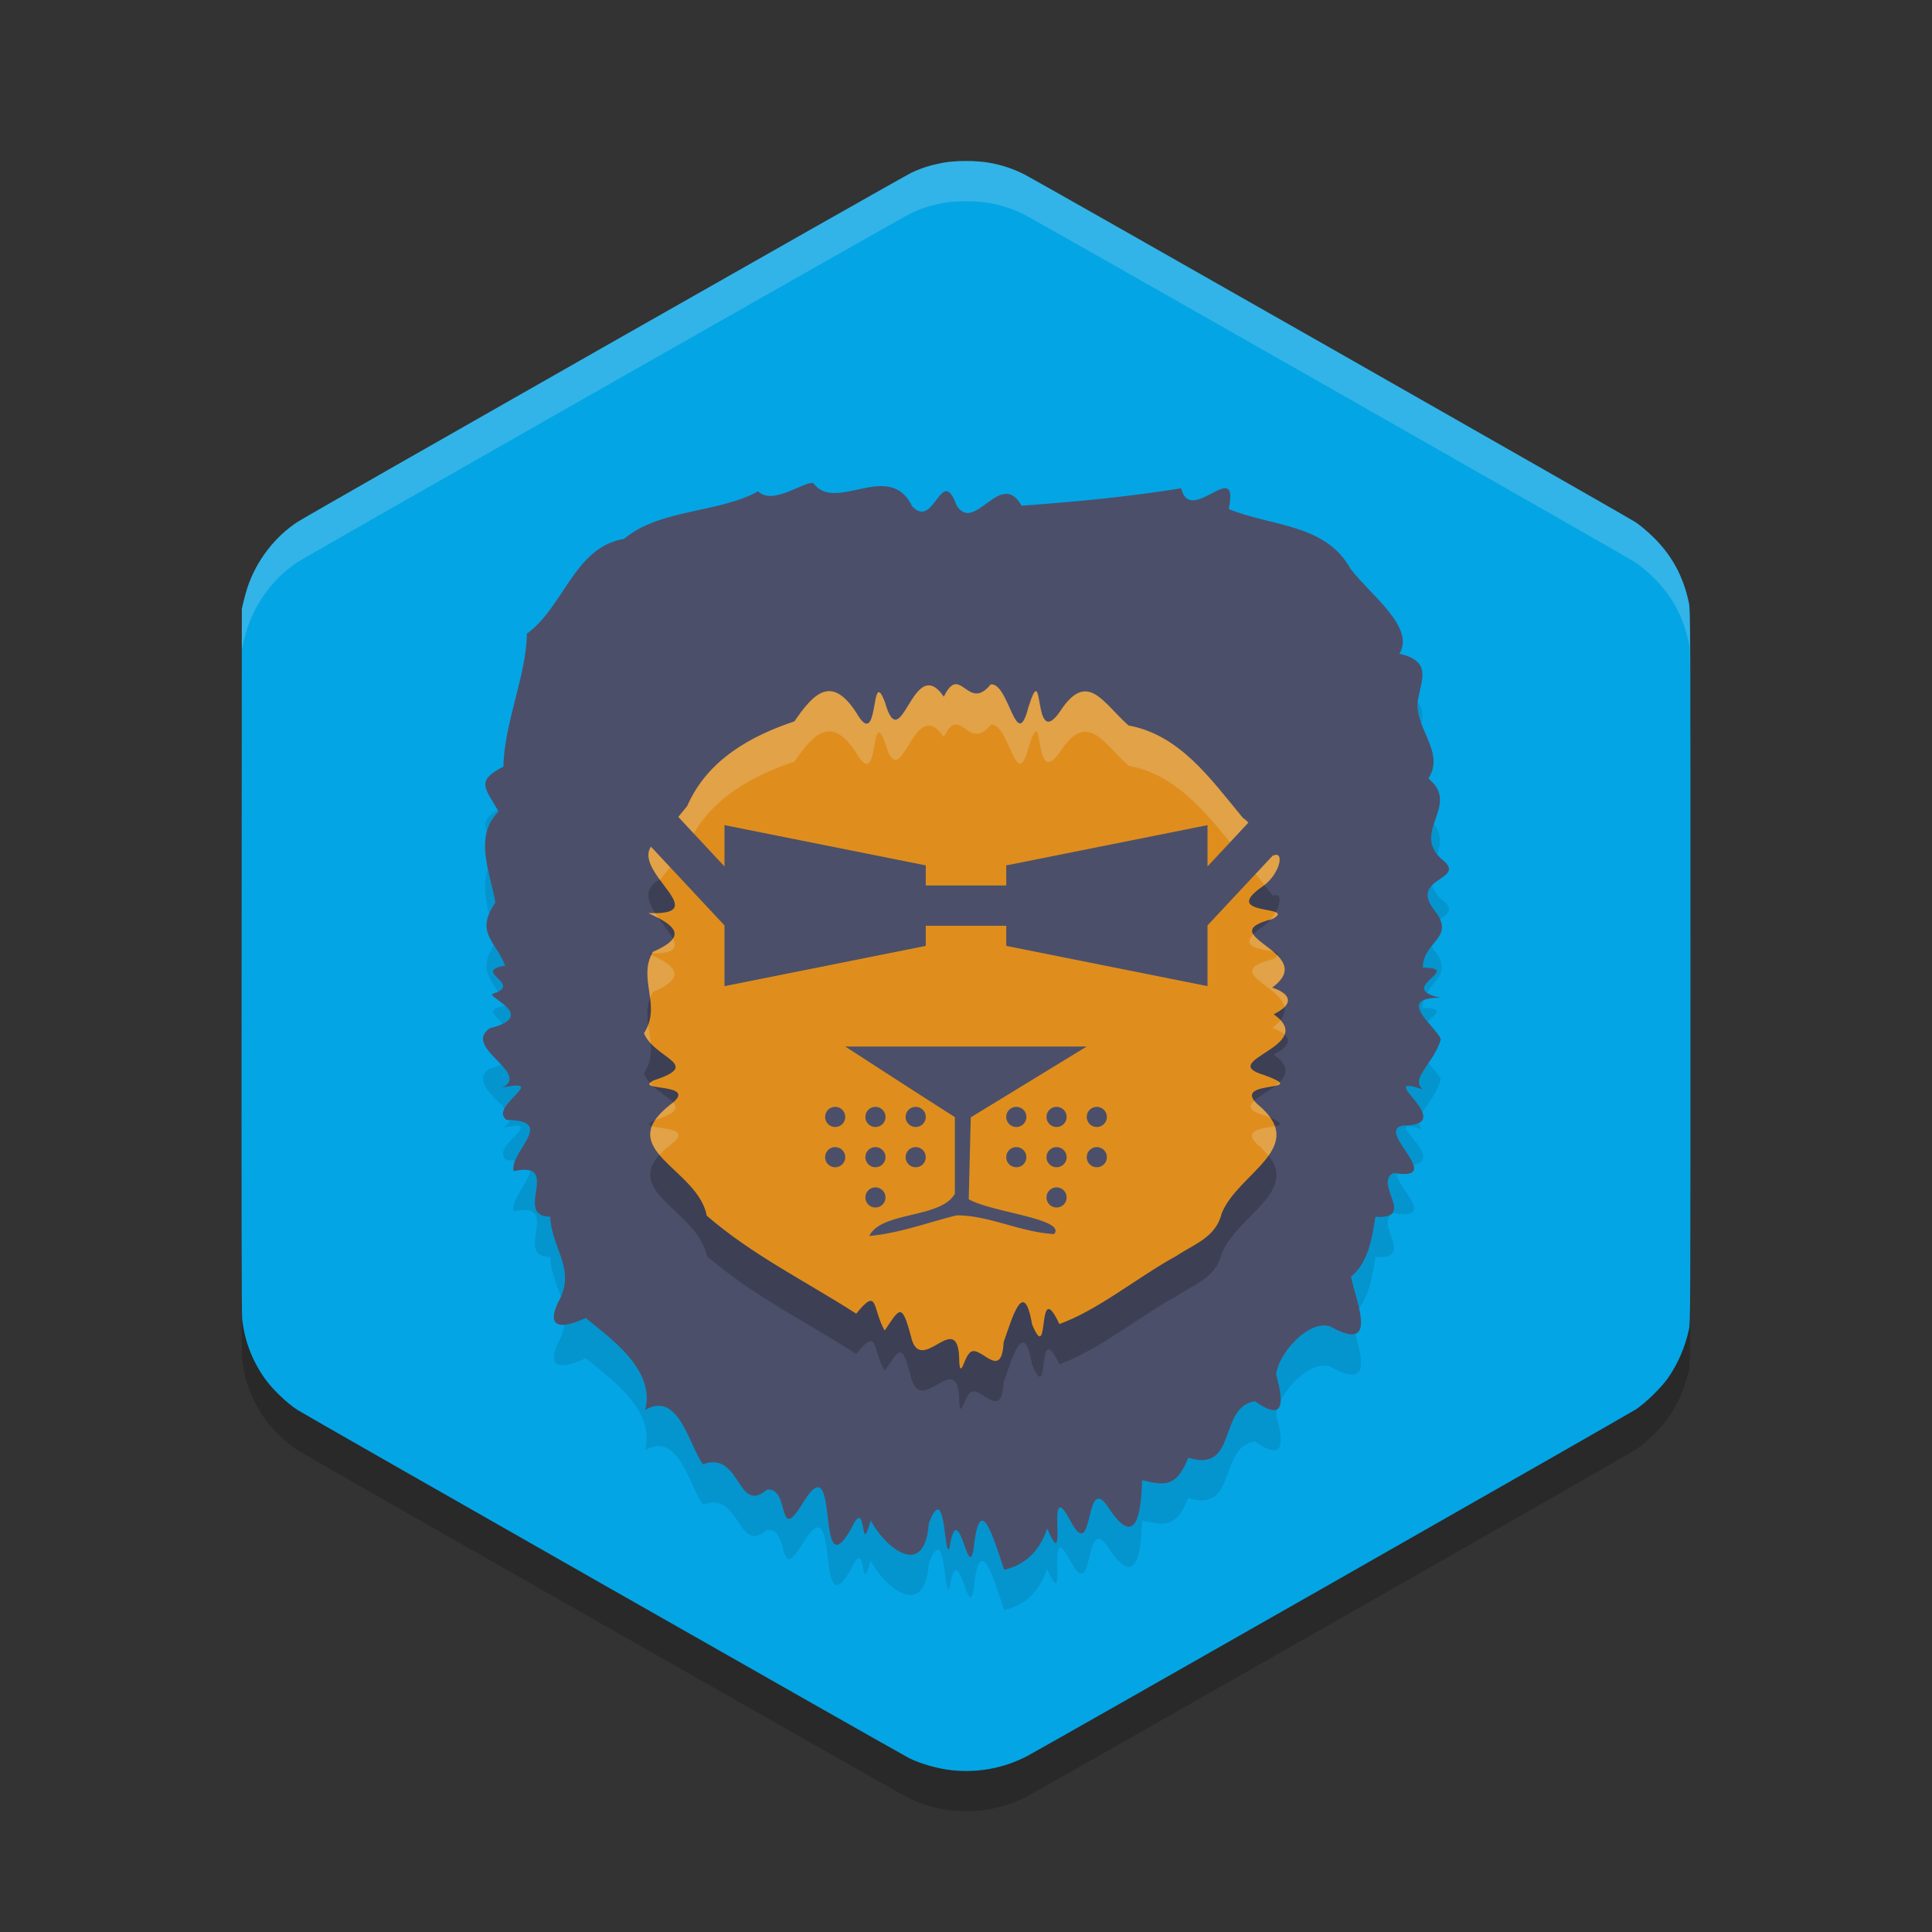 <svg xmlns="http://www.w3.org/2000/svg" width="48" height="48" version="1.1">
 <rect width="100%" height="100%" fill="#333333" stroke="none"/>
 <path style="opacity:0.2" d="M 23.654,44.982 C 23.319,44.948 22.885,44.826 22.596,44.685 22.362,44.57 7.623,36.18 7.385,36.026 7.123,35.856 6.754,35.5 6.576,35.245 6.262,34.797 6.081,34.32 6.017,33.78 6.002,33.647 5.997,31.015 6.002,24.858 l 0.006,-8.733 0.046,-0.192 c 0.025,-0.105 0.069,-0.263 0.099,-0.35 0.22,-0.656 0.675,-1.249 1.243,-1.62 0.293,-0.191 15.013,-8.563 15.251,-8.674 0.253,-0.118 0.466,-0.186 0.761,-0.243 0.326,-0.064 0.869,-0.063 1.2,0.001 0.324,0.063 0.569,0.147 0.857,0.292 0.299,0.151 14.92,8.471 15.168,8.632 0.1,0.065 0.281,0.216 0.423,0.353 0.48,0.463 0.766,0.988 0.908,1.666 C 41.998,16.157 42,16.605 42,25.008 c 0,8.577 -0.001,8.848 -0.039,9.023 -0.091,0.424 -0.267,0.836 -0.509,1.19 -0.168,0.245 -0.559,0.629 -0.809,0.794 -0.211,0.139 -14.82,8.459 -15.142,8.624 -0.571,0.292 -1.198,0.409 -1.846,0.343 z"/>
 <path style="fill:#04a5e5" d="M 23.654,43.982 C 23.319,43.948 22.885,43.826 22.596,43.685 22.362,43.57 7.623,35.18 7.385,35.026 7.123,34.856 6.754,34.5 6.576,34.245 6.262,33.797 6.081,33.32 6.017,32.78 6.002,32.647 5.997,30.015 6.002,23.858 l 0.006,-8.733 0.046,-0.192 c 0.025,-0.105 0.069,-0.263 0.099,-0.35 C 6.373,13.928 6.827,13.336 7.396,12.965 7.689,12.773 22.408,4.402 22.646,4.291 c 0.253,-0.118 0.466,-0.186 0.761,-0.243 0.326,-0.064 0.869,-0.063 1.2,0.001 0.324,0.063 0.569,0.147 0.857,0.292 0.299,0.151 14.92,8.471 15.168,8.632 0.1,0.065 0.281,0.216 0.423,0.353 0.48,0.463 0.766,0.988 0.908,1.666 C 41.998,15.157 42,15.605 42,24.008 c 0,8.577 -0.001,8.848 -0.039,9.023 -0.091,0.424 -0.267,0.836 -0.509,1.19 -0.168,0.245 -0.559,0.629 -0.809,0.794 -0.211,0.139 -14.82,8.459 -15.142,8.624 -0.571,0.292 -1.198,0.409 -1.846,0.343 z"/>
 <path style="opacity:0.1" d="m 24.949,40 c -0.262,-0.755 -0.601,-2.012 -0.759,-0.528 -0.133,0.889 -0.381,-1.378 -0.604,-0.002 -0.137,0.243 -0.084,-1.738 -0.509,-0.625 -0.108,1.462 -1.142,0.54 -1.444,-0.074 -0.284,1.038 -0.072,-0.701 -0.494,0.225 -0.912,1.57 -0.227,-2.299 -1.221,-0.608 -0.616,0.985 -0.282,-0.44 -0.859,-0.379 -0.76,0.643 -0.639,-0.982 -1.599,-0.628 -0.369,-0.555 -0.608,-1.818 -1.431,-1.354 0.267,-1.006 -0.9,-1.802 -1.477,-2.282 -0.654,0.304 -1.034,0.247 -0.621,-0.516 0.336,-0.748 -0.227,-1.238 -0.262,-2.001 -0.94,3.23e-4 0.319,-1.409 -0.907,-1.129 -0.124,-0.469 1.092,-1.267 -0.172,-1.274 -0.483,-0.319 1.093,-1.056 -0.106,-0.805 0.71,-0.37 -1.01,-0.993 -0.316,-1.473 1.254,-0.316 -0.161,-0.801 0.087,-0.861 0.752,-0.238 -0.557,-0.552 0.297,-0.695 -0.249,-0.629 -0.757,-0.815 -0.245,-1.566 -0.125,-0.749 -0.551,-1.638 0.081,-2.264 -0.343,-0.591 -0.574,-0.758 0.118,-1.115 0.025,-1.1 0.568,-2.255 0.585,-3.304 0.925,-0.669 1.174,-2.146 2.413,-2.354 0.876,-0.744 2.378,-0.646 3.33,-1.181 0.373,0.361 1.144,-0.258 1.372,-0.205 0.553,0.763 1.89,-0.597 2.457,0.577 0.553,0.593 0.723,-1.066 1.103,-0.021 0.452,0.717 1.095,-0.927 1.615,0.006 1.324,-0.096 2.657,-0.22 3.965,-0.433 0.226,0.96 1.453,-0.817 1.182,0.516 1.05,0.435 2.409,0.361 3.023,1.483 0.499,0.654 1.617,1.455 1.217,2.111 0.786,0.181 0.562,0.612 0.475,1.077 -0.18,0.722 0.691,1.341 0.245,2.024 0.839,0.68 -0.516,1.355 0.405,2.067 0.48,0.451 -0.852,0.407 -0.276,1.18 0.588,0.722 -0.257,0.774 -0.268,1.449 1.037,0.023 -0.695,0.503 0.43,0.75 -1.139,7.43e-4 -0.089,0.725 0.017,1.031 -0.164,0.601 -0.779,0.975 -0.447,1.246 -1.301,-0.437 0.955,0.895 -0.492,0.9 -0.718,0.122 1.119,1.398 -0.238,1.178 -0.503,0.259 0.585,1.146 -0.447,1.089 -0.093,0.6 -0.194,1.148 -0.607,1.487 0.134,0.647 0.698,1.915 -0.504,1.242 -0.527,-0.203 -1.31,0.667 -1.355,1.19 0.168,0.623 0.255,1.217 -0.527,0.663 -0.924,0.14 -0.423,1.795 -1.657,1.402 -0.284,0.704 -0.539,0.711 -1.148,0.558 -0.024,0.828 -0.147,1.731 -0.834,0.684 -0.619,-0.948 -0.337,1.489 -0.955,0.31 -0.641,-1.205 -0.012,1.5 -0.568,0.208 -0.196,0.583 -0.568,0.912 -1.068,1.023 z"/>
 <path style="fill:#4c4f69" d="m 24.949,39 c -0.262,-0.755 -0.601,-2.012 -0.759,-0.528 -0.133,0.889 -0.381,-1.378 -0.604,-0.002 -0.137,0.243 -0.084,-1.738 -0.509,-0.625 -0.108,1.462 -1.142,0.54 -1.444,-0.074 -0.284,1.038 -0.072,-0.701 -0.494,0.225 -0.912,1.57 -0.227,-2.299 -1.221,-0.608 -0.616,0.985 -0.282,-0.44 -0.859,-0.379 -0.76,0.643 -0.639,-0.982 -1.599,-0.628 -0.369,-0.555 -0.608,-1.818 -1.431,-1.354 0.267,-1.006 -0.9,-1.802 -1.477,-2.282 -0.654,0.304 -1.034,0.247 -0.621,-0.516 0.336,-0.748 -0.227,-1.238 -0.262,-2.001 -0.94,3.23e-4 0.319,-1.409 -0.907,-1.129 -0.124,-0.469 1.092,-1.267 -0.172,-1.274 -0.483,-0.319 1.093,-1.056 -0.106,-0.805 0.71,-0.37 -1.01,-0.993 -0.316,-1.473 1.254,-0.316 -0.161,-0.801 0.087,-0.861 0.752,-0.238 -0.557,-0.552 0.297,-0.695 -0.249,-0.629 -0.757,-0.815 -0.245,-1.566 -0.125,-0.749 -0.551,-1.638 0.081,-2.264 -0.343,-0.591 -0.574,-0.758 0.118,-1.115 0.025,-1.1 0.568,-2.255 0.585,-3.304 0.925,-0.669 1.174,-2.146 2.413,-2.354 0.876,-0.744 2.378,-0.646 3.33,-1.181 0.373,0.361 1.144,-0.258 1.372,-0.205 0.553,0.763 1.89,-0.597 2.457,0.577 0.553,0.593 0.723,-1.066 1.103,-0.021 0.452,0.717 1.095,-0.927 1.615,0.006 1.324,-0.096 2.657,-0.22 3.965,-0.433 0.226,0.96 1.453,-0.817 1.182,0.516 1.05,0.435 2.409,0.361 3.023,1.483 0.499,0.654 1.617,1.455 1.217,2.111 0.786,0.181 0.562,0.612 0.475,1.077 -0.18,0.722 0.691,1.341 0.245,2.024 0.839,0.68 -0.516,1.355 0.405,2.067 0.48,0.451 -0.852,0.407 -0.276,1.18 0.588,0.722 -0.257,0.774 -0.268,1.449 1.037,0.023 -0.695,0.503 0.43,0.75 -1.139,7.43e-4 -0.089,0.725 0.017,1.031 -0.164,0.601 -0.779,0.975 -0.447,1.246 -1.301,-0.437 0.955,0.895 -0.492,0.9 -0.718,0.122 1.119,1.398 -0.238,1.178 -0.503,0.259 0.585,1.146 -0.447,1.089 -0.093,0.6 -0.194,1.148 -0.607,1.487 0.134,0.647 0.698,1.915 -0.504,1.242 -0.527,-0.203 -1.31,0.667 -1.355,1.19 0.168,0.623 0.255,1.217 -0.527,0.663 -0.924,0.14 -0.423,1.795 -1.657,1.402 -0.284,0.704 -0.539,0.711 -1.148,0.558 -0.024,0.828 -0.147,1.731 -0.834,0.684 -0.619,-0.948 -0.337,1.489 -0.955,0.31 -0.641,-1.205 -0.012,1.5 -0.568,0.208 -0.196,0.583 -0.568,0.912 -1.068,1.023 z"/>
 <path style="opacity:0.2" d="m 23.725,18.002 c -0.084,0.013 -0.173,0.095 -0.276,0.308 -0.77,-1.125 -1.053,1.576 -1.463,0.138 -0.37,-0.979 -0.124,1.291 -0.715,0.253 -0.608,-0.93 -1.046,-0.492 -1.533,0.221 -1.052,0.352 -2.157,0.938 -2.663,2.101 l -0.662,0.815 c -1.165,0.605 1.53,1.919 -0.305,1.848 0.678,0.307 0.993,0.578 0.114,0.962 -0.395,0.656 0.228,1.335 -0.222,2.022 0.252,0.637 1.478,0.772 0.244,1.171 -0.566,0.287 1.207,0.038 0.391,0.618 -1.407,1.118 0.698,1.566 0.925,2.746 1.126,0.977 2.472,1.636 3.713,2.434 0.553,-0.682 0.392,-0.138 0.706,0.421 0.374,-0.555 0.423,-0.712 0.652,0.136 0.236,1.071 1.197,-0.79 1.202,0.642 0.026,0.425 0.136,-0.108 0.232,-0.192 0.227,-0.368 0.817,0.76 0.871,-0.302 0.204,-0.564 0.498,-1.652 0.706,-0.438 0.457,1.087 0.096,-1.249 0.678,-0.01 0.966,-0.347 1.944,-1.165 2.913,-1.696 0.434,-0.289 0.981,-0.46 1.119,-1.052 0.41,-1.02 2.204,-1.637 0.884,-2.717 -0.654,-0.62 1.381,-0.274 0.182,-0.717 -1.252,-0.362 1.358,-0.716 0.226,-1.514 0.489,-0.238 0.469,-0.49 -0.039,-0.663 1.208,-0.88 -1.588,-1.294 0.011,-1.704 0.645,-0.356 -1.372,-0.051 -0.221,-0.827 0.415,-0.311 0.524,-0.882 0.235,-0.746 l -0.542,-0.677 c -0.019,-0.089 -0.081,-0.176 -0.208,-0.259 -0.814,-0.985 -1.569,-2.063 -2.842,-2.298 -0.626,-0.546 -1.022,-1.402 -1.706,-0.344 -0.693,1 -0.37,-1.421 -0.783,-0.107 -0.302,1.179 -0.482,-0.634 -0.937,-0.569 -0.427,0.527 -0.637,-0.044 -0.89,-0.004 z"/>
 <path style="fill:#df8e1d" d="m 23.725,17.002 c -0.084,0.013 -0.173,0.095 -0.276,0.308 -0.77,-1.125 -1.053,1.576 -1.463,0.138 -0.37,-0.979 -0.124,1.291 -0.715,0.253 -0.608,-0.93 -1.046,-0.492 -1.533,0.221 -1.052,0.352 -2.157,0.938 -2.663,2.101 l -0.662,0.815 c -1.165,0.605 1.53,1.919 -0.305,1.848 0.678,0.307 0.993,0.578 0.114,0.962 C 15.827,24.303 16.451,24.983 16,25.669 c 0.252,0.637 1.478,0.772 0.244,1.171 -0.566,0.287 1.207,0.038 0.391,0.618 -1.407,1.118 0.698,1.566 0.925,2.746 1.126,0.977 2.472,1.636 3.713,2.434 0.553,-0.682 0.392,-0.138 0.706,0.421 0.374,-0.555 0.423,-0.712 0.652,0.136 0.236,1.071 1.197,-0.79 1.202,0.642 0.026,0.425 0.136,-0.108 0.232,-0.192 0.227,-0.368 0.817,0.76 0.871,-0.302 0.204,-0.564 0.498,-1.652 0.706,-0.438 0.457,1.087 0.096,-1.249 0.678,-0.01 0.966,-0.347 1.944,-1.165 2.913,-1.696 0.434,-0.289 0.981,-0.46 1.119,-1.052 0.41,-1.02 2.204,-1.637 0.884,-2.717 -0.654,-0.62 1.381,-0.274 0.182,-0.717 -1.252,-0.362 1.358,-0.716 0.226,-1.514 0.489,-0.238 0.469,-0.49 -0.039,-0.663 1.208,-0.88 -1.588,-1.294 0.011,-1.704 0.645,-0.356 -1.372,-0.051 -0.221,-0.827 0.415,-0.311 0.524,-0.882 0.235,-0.746 l -0.542,-0.677 c -0.019,-0.089 -0.081,-0.176 -0.208,-0.259 -0.814,-0.985 -1.569,-2.063 -2.842,-2.298 -0.626,-0.546 -1.022,-1.402 -1.706,-0.344 -0.693,1 -0.37,-1.421 -0.783,-0.107 -0.302,1.179 -0.482,-0.634 -0.937,-0.569 -0.427,0.527 -0.637,-0.044 -0.89,-0.004 z"/>
 <path style="fill:#eff1f5;opacity:0.2" d="M 23.725 17.002 C 23.64 17.015 23.552 17.098 23.449 17.311 C 22.68 16.185 22.396 18.885 21.986 17.447 C 21.617 16.468 21.863 18.739 21.271 17.701 C 20.663 16.771 20.225 17.208 19.738 17.922 C 18.686 18.274 17.583 18.861 17.076 20.023 L 16.414 20.838 C 15.91 21.1 16.131 21.492 16.393 21.85 C 16.4 21.846 16.406 21.842 16.414 21.838 L 17.076 21.023 C 17.583 19.861 18.686 19.274 19.738 18.922 C 20.225 18.208 20.663 17.771 21.271 18.701 C 21.863 19.739 21.617 17.468 21.986 18.447 C 22.396 19.885 22.68 17.185 23.449 18.311 C 23.552 18.098 23.64 18.015 23.725 18.002 C 23.977 17.962 24.189 18.533 24.615 18.006 C 25.071 17.941 25.251 19.753 25.553 18.574 C 25.966 17.26 25.642 19.681 26.336 18.682 C 27.02 17.623 27.415 18.48 28.041 19.025 C 29.313 19.26 30.069 20.338 30.883 21.322 C 31.01 21.405 31.071 21.493 31.09 21.582 L 31.416 21.988 C 31.814 21.674 31.916 21.125 31.633 21.258 L 31.09 20.582 C 31.071 20.493 31.01 20.405 30.883 20.322 C 30.069 19.338 29.313 18.26 28.041 18.025 C 27.415 17.48 27.02 16.623 26.336 17.682 C 25.642 18.681 25.966 16.26 25.553 17.574 C 25.251 18.753 25.071 16.941 24.615 17.006 C 24.189 17.533 23.977 16.962 23.725 17.002 z M 31.693 22.662 C 31.658 22.725 31.616 22.789 31.562 22.85 C 31.583 22.844 31.595 22.838 31.617 22.832 C 31.778 22.743 31.774 22.696 31.693 22.662 z M 16.275 22.684 C 16.221 22.684 16.174 22.688 16.109 22.686 C 16.204 22.728 16.287 22.773 16.365 22.814 C 16.334 22.771 16.304 22.728 16.275 22.684 z M 31.141 23.211 C 30.807 23.553 31.378 23.576 31.631 23.646 C 31.439 23.484 31.217 23.34 31.141 23.211 z M 16.719 23.322 C 16.65 23.423 16.493 23.531 16.223 23.648 C 16.215 23.661 16.212 23.673 16.205 23.686 C 16.765 23.691 16.833 23.544 16.719 23.322 z M 16.186 23.723 C 16.013 24.075 16.105 24.433 16.15 24.797 C 16.17 24.747 16.193 24.698 16.223 24.648 C 17.066 24.28 16.807 24.014 16.186 23.723 z M 31.736 23.738 C 31.722 23.764 31.688 23.793 31.617 23.832 C 30.368 24.152 31.801 24.476 31.912 25.021 C 32.093 24.841 31.99 24.668 31.607 24.537 C 32.048 24.216 31.953 23.957 31.736 23.738 z M 31.814 25.344 C 31.765 25.406 31.699 25.47 31.607 25.537 C 31.753 25.587 31.853 25.643 31.918 25.703 C 31.958 25.595 31.937 25.476 31.814 25.344 z M 16.105 25.455 C 16.079 25.526 16.047 25.598 16 25.67 C 16.037 25.764 16.096 25.846 16.164 25.92 C 16.151 25.764 16.125 25.609 16.105 25.455 z M 31.787 26.887 C 31.755 26.918 31.721 26.949 31.684 26.979 C 31.776 26.959 31.833 26.932 31.787 26.887 z M 16.15 26.904 C 16.113 26.945 16.155 26.968 16.23 26.986 C 16.203 26.96 16.176 26.933 16.15 26.904 z M 31.164 27.348 C 31.016 27.479 31.013 27.597 31.42 27.715 C 31.49 27.741 31.515 27.755 31.564 27.775 C 31.488 27.665 31.384 27.55 31.236 27.43 C 31.204 27.399 31.184 27.374 31.164 27.348 z M 16.723 27.389 C 16.696 27.411 16.672 27.434 16.637 27.459 C 16.471 27.591 16.356 27.713 16.279 27.828 C 16.803 27.654 16.852 27.529 16.723 27.389 z M 16.197 27.98 C 16.095 28.242 16.199 28.469 16.387 28.693 C 16.454 28.618 16.534 28.541 16.637 28.459 C 17.238 28.031 16.436 28.054 16.197 27.98 z M 31.674 27.98 C 31.408 28.035 30.846 28.06 31.236 28.43 C 31.356 28.528 31.444 28.622 31.516 28.713 C 31.681 28.48 31.767 28.242 31.674 27.98 z"/>
 <path style="fill:#4c4f69" d="M 15.018,18.332 14.287,19.016 18,22.992 V 24.5 l 5,-1 V 23 h 2 v 0.5 l 5,1 V 22.992 L 33.713,19.016 32.982,18.332 30,21.527 V 20.5 l -5,1 V 22 h -2 v -0.5 l -5,-1 v 1.027 z"/>
 <path style="fill:#4c4f69" d="M 21 26 C 21 26 22.801 27.171 23.723 27.754 L 23.723 29.656 C 23.383 30.278 21.89 30.092 21.598 30.707 C 22.336 30.642 23.047 30.374 23.766 30.195 C 24.57 30.192 25.369 30.62 26.191 30.66 C 26.498 30.278 24.61 30.118 24.068 29.793 C 24.084 29.116 24.119 27.76 24.119 27.76 L 27 26 L 21 26 z M 20.75 27.5 A 0.25 0.25 0 0 0 20.5 27.75 A 0.25 0.25 0 0 0 20.75 28 A 0.25 0.25 0 0 0 21 27.75 A 0.25 0.25 0 0 0 20.75 27.5 z M 21.75 27.5 A 0.25 0.25 0 0 0 21.5 27.75 A 0.25 0.25 0 0 0 21.75 28 A 0.25 0.25 0 0 0 22 27.75 A 0.25 0.25 0 0 0 21.75 27.5 z M 22.75 27.5 A 0.25 0.25 0 0 0 22.5 27.75 A 0.25 0.25 0 0 0 22.75 28 A 0.25 0.25 0 0 0 23 27.75 A 0.25 0.25 0 0 0 22.75 27.5 z M 25.25 27.5 A 0.25 0.25 0 0 0 25 27.75 A 0.25 0.25 0 0 0 25.25 28 A 0.25 0.25 0 0 0 25.5 27.75 A 0.25 0.25 0 0 0 25.25 27.5 z M 26.25 27.5 A 0.25 0.25 0 0 0 26 27.75 A 0.25 0.25 0 0 0 26.25 28 A 0.25 0.25 0 0 0 26.5 27.75 A 0.25 0.25 0 0 0 26.25 27.5 z M 27.25 27.5 A 0.25 0.25 0 0 0 27 27.75 A 0.25 0.25 0 0 0 27.25 28 A 0.25 0.25 0 0 0 27.5 27.75 A 0.25 0.25 0 0 0 27.25 27.5 z M 20.75 28.5 A 0.25 0.25 0 0 0 20.5 28.75 A 0.25 0.25 0 0 0 20.75 29 A 0.25 0.25 0 0 0 21 28.75 A 0.25 0.25 0 0 0 20.75 28.5 z M 21.75 28.5 A 0.25 0.25 0 0 0 21.5 28.75 A 0.25 0.25 0 0 0 21.75 29 A 0.25 0.25 0 0 0 22 28.75 A 0.25 0.25 0 0 0 21.75 28.5 z M 22.75 28.5 A 0.25 0.25 0 0 0 22.5 28.75 A 0.25 0.25 0 0 0 22.75 29 A 0.25 0.25 0 0 0 23 28.75 A 0.25 0.25 0 0 0 22.75 28.5 z M 25.25 28.5 A 0.25 0.25 0 0 0 25 28.75 A 0.25 0.25 0 0 0 25.25 29 A 0.25 0.25 0 0 0 25.5 28.75 A 0.25 0.25 0 0 0 25.25 28.5 z M 26.25 28.5 A 0.25 0.25 0 0 0 26 28.75 A 0.25 0.25 0 0 0 26.25 29 A 0.25 0.25 0 0 0 26.5 28.75 A 0.25 0.25 0 0 0 26.25 28.5 z M 27.25 28.5 A 0.25 0.25 0 0 0 27 28.75 A 0.25 0.25 0 0 0 27.25 29 A 0.25 0.25 0 0 0 27.5 28.75 A 0.25 0.25 0 0 0 27.25 28.5 z M 21.75 29.5 A 0.25 0.25 0 0 0 21.5 29.75 A 0.25 0.25 0 0 0 21.75 30 A 0.25 0.25 0 0 0 22 29.75 A 0.25 0.25 0 0 0 21.75 29.5 z M 26.25 29.5 A 0.25 0.25 0 0 0 26 29.75 A 0.25 0.25 0 0 0 26.25 30 A 0.25 0.25 0 0 0 26.5 29.75 A 0.25 0.25 0 0 0 26.25 29.5 z"/>
 <path style="fill:#eff1f5;opacity:0.2" d="M 24.006 4 C 23.788 4 23.569 4.015 23.406 4.047 C 23.111 4.105 22.899 4.173 22.646 4.291 C 22.408 4.402 7.69 12.773 7.396 12.965 C 6.828 13.336 6.373 13.928 6.152 14.584 C 6.123 14.671 6.08 14.828 6.055 14.934 L 6.008 15.125 L 6.008 16.125 L 6.055 15.934 C 6.08 15.828 6.123 15.671 6.152 15.584 C 6.373 14.928 6.828 14.336 7.396 13.965 C 7.69 13.773 22.408 5.402 22.646 5.291 C 22.899 5.173 23.111 5.105 23.406 5.047 C 23.732 4.983 24.277 4.984 24.607 5.049 C 24.932 5.112 25.177 5.195 25.465 5.34 C 25.764 5.49 40.385 13.812 40.633 13.973 C 40.733 14.037 40.912 14.187 41.055 14.324 C 41.534 14.787 41.821 15.313 41.963 15.99 C 41.98 16.073 41.989 16.227 41.994 17.41 C 41.99 15.746 41.983 15.084 41.963 14.99 C 41.821 14.313 41.534 13.787 41.055 13.324 C 40.912 13.187 40.733 13.037 40.633 12.973 C 40.385 12.812 25.764 4.49 25.465 4.34 C 25.177 4.195 24.932 4.112 24.607 4.049 C 24.442 4.017 24.224 4 24.006 4 z"/>
</svg>
